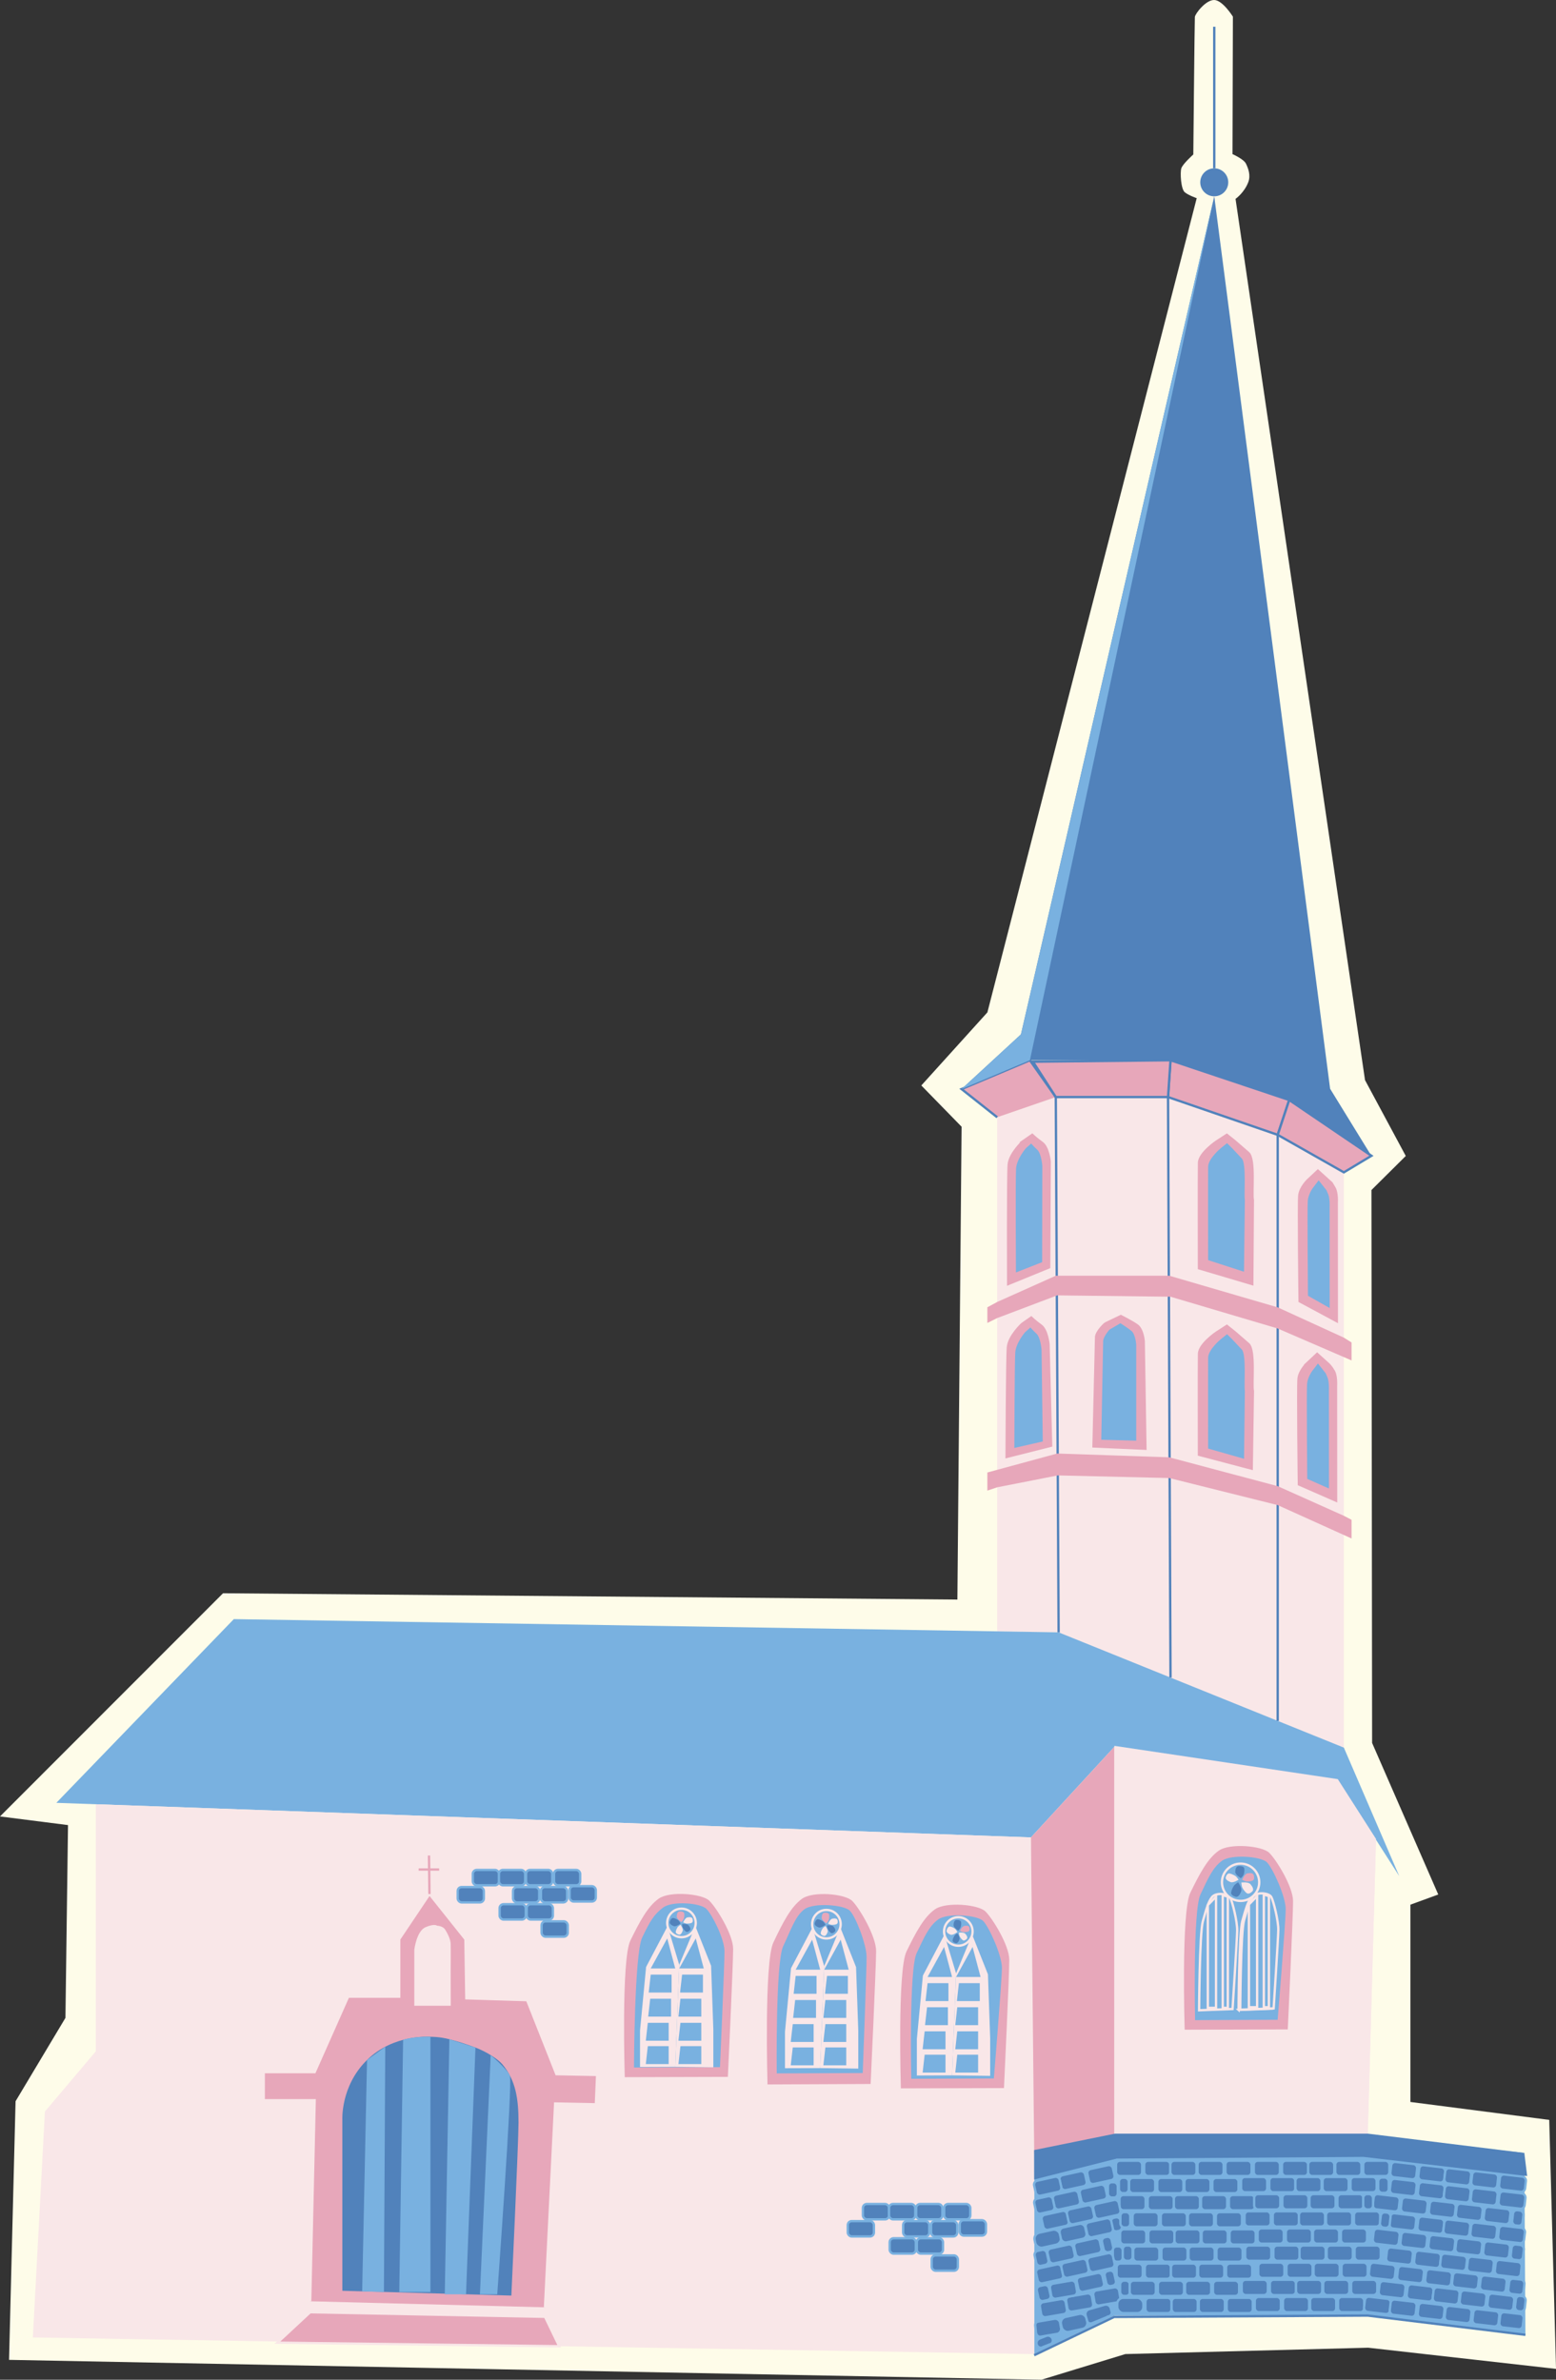 <?xml version="1.0" encoding="UTF-8"?>
<svg id="Layer_1" data-name="Layer 1" xmlns="http://www.w3.org/2000/svg" viewBox="0 0 666.94 1020.04">
  <rect x="0" y="0" width="666.94" height="1020.04" fill="#333333" stroke="none"/>
  <defs>
    <style>
      .cls-1, .cls-2, .cls-3, .cls-4, .cls-5 {
        fill: none;
      }

      .cls-6, .cls-7, .cls-8, .cls-9 {
        fill: #e7a7ba;
      }

      .cls-2 {
        stroke: #231f20;
      }

      .cls-2, .cls-10, .cls-11, .cls-3, .cls-12, .cls-7, .cls-8, .cls-4, .cls-9, .cls-5, .cls-13 {
        stroke-miterlimit: 10;
      }

      .cls-14 {
        fill: #fefce9;
      }

      .cls-10, .cls-15, .cls-13 {
        fill: #79b1e0;
      }

      .cls-10, .cls-8, .cls-4 {
        stroke: #f9e7e8;
      }

      .cls-11, .cls-3, .cls-9 {
        stroke: #5182bb;
      }

      .cls-11, .cls-12, .cls-16 {
        fill: #5182bb;
      }

      .cls-12 {
        stroke: #79b1e0;
      }

      .cls-7, .cls-5, .cls-13 {
        stroke: #e7a7ba;
      }

      .cls-17 {
        fill: #f9e7e8;
      }
    </style>
  </defs>
  <rect class="cls-12" x="31.61" y="904.6" width="11.21" height="6.58" rx="1.69" ry="1.69"/>
  <rect class="cls-12" x="19.65" y="904.6" width="11.21" height="6.58" rx="1.69" ry="1.69"/>
  <rect class="cls-12" x="25.26" y="912.22" width="11.21" height="6.58" rx="1.69" ry="1.69"/>
  <rect class="cls-12" x="26" y="897.39" width="11.21" height="6.58" rx="1.69" ry="1.69"/>
  <rect class="cls-12" x="31.61" y="889.89" width="11.21" height="6.58" rx="1.69" ry="1.69"/>
  <rect class="cls-12" x="18.68" y="919.83" width="12.18" height="6.58" rx="1.69" ry="1.69"/>
  <rect class="cls-12" x="104.6" y="921.04" width="11.21" height="6.58" rx="1.69" ry="1.69"/>
  <rect class="cls-12" x="98.99" y="928.39" width="11.21" height="6.58" rx="1.69" ry="1.69"/>
  <rect class="cls-12" x="31.61" y="919.83" width="11.21" height="6.58" rx="1.69" ry="1.69"/>
  <rect class="cls-12" x="37.59" y="927.73" width="4.86" height="6.58" rx="1.69" ry="1.69"/>
  <rect class="cls-12" x="37.37" y="882.39" width="6.58" height="6.58" rx="1.69" ry="1.69"/>
  <rect class="cls-12" x="37.37" y="942.96" width="5.08" height="6.58" rx="1.69" ry="1.69"/>
  <rect class="cls-12" x="16.11" y="973.76" width="7.73" height="6.58" rx="1.69" ry="1.69"/>
  <rect class="cls-12" x="14.2" y="996.13" width="6.58" height="5.32" rx="1.69" ry="1.69"/>
  <rect class="cls-12" x="36.59" y="974.39" width="6.58" height="5.32" rx="1.69" ry="1.69"/>
  <rect class="cls-12" x="37.37" y="989.34" width="4.72" height="6.58" rx="1.69" ry="1.69"/>
  <rect class="cls-12" x="15.24" y="989.55" width="8.6" height="6.58" rx="1.69" ry="1.69"/>
  <rect class="cls-12" x="16.11" y="958.19" width="6.58" height="6.58" rx="1.69" ry="1.69"/>
  <rect class="cls-12" x="17.49" y="942.96" width="7.32" height="6.58" rx="1.69" ry="1.69"/>
  <rect class="cls-12" x="18.24" y="927.73" width="6.58" height="6.58" rx="1.69" ry="1.69"/>
  <rect class="cls-12" x="18.68" y="911.8" width="6.58" height="6.58" rx="1.69" ry="1.69"/>
  <rect class="cls-12" x="36.47" y="911.81" width="6.58" height="6.58" rx="1.69" ry="1.69"/>
  <rect class="cls-12" x="37.59" y="897.39" width="4.86" height="6.58" rx="1.69" ry="1.69"/>
  <rect class="cls-12" x="25.63" y="927.73" width="11.21" height="6.58" rx="1.69" ry="1.69"/>
  <rect class="cls-12" x="31.24" y="935.35" width="11.21" height="6.58" rx="1.69" ry="1.69"/>
  <rect class="cls-12" x="25.63" y="942.96" width="11.21" height="6.58" rx="1.69" ry="1.69"/>
  <rect class="cls-12" x="18.24" y="935.35" width="12.24" height="6.58" rx="1.69" ry="1.69"/>
  <rect class="cls-12" x="29.45" y="950.58" width="13" height="6.58" rx="1.69" ry="1.69"/>
  <rect class="cls-12" x="17.49" y="950.58" width="11.21" height="6.58" rx="1.69" ry="1.69"/>
  <rect class="cls-12" x="23.1" y="958.19" width="11.21" height="6.58" rx="1.69" ry="1.69"/>
  <rect class="cls-12" x="16.11" y="965.8" width="12.59" height="6.58" rx="1.69" ry="1.69"/>
  <rect class="cls-12" x="29.45" y="965.8" width="13" height="6.58" rx="1.69" ry="1.69"/>
  <rect class="cls-12" x="35.06" y="957.71" width="7.99" height="6.58" rx="1.69" ry="1.69"/>
  <rect class="cls-12" x="24.87" y="974.11" width="11.21" height="6.58" rx="1.69" ry="1.69"/>
  <rect class="cls-12" x="30.47" y="981.72" width="11.21" height="6.58" rx="1.69" ry="1.69"/>
  <rect class="cls-12" x="24.87" y="989.34" width="11.21" height="6.58" rx="1.69" ry="1.69"/>
  <rect class="cls-12" x="16.11" y="981.72" width="13.34" height="6.58" rx="1.69" ry="1.69"/>
  <rect class="cls-12" x="81.26" y="935.73" width="11.21" height="6.58" rx="1.69" ry="1.69"/>
  <rect class="cls-12" x="21.35" y="996.13" width="10.13" height="5.94" rx="1.69" ry="1.69"/>
  <rect class="cls-12" x="31.96" y="996.13" width="10.13" height="5.94" rx="1.69" ry="1.69"/>
  <rect class="cls-12" x="92.89" y="935.73" width="11.21" height="6.58" rx="1.69" ry="1.69"/>
  <rect class="cls-12" x="99.26" y="943.07" width="11.21" height="6.58" rx="1.69" ry="1.69"/>
  <rect class="cls-12" x="111.29" y="928" width="11.21" height="6.58" rx="1.69" ry="1.69"/>
  <path class="cls-5" d="M41.07,784.67c10.04,1.35,12.45-3.99,13.76,7.95,1.31,11.94.34,2.87,3.1,19.18,2.76,16.31,2.11,7.4,6.87,21.36,4.75,13.96,4.42,11.26,3.84,21.25s-5.51,6.43-3.5,22.23c2,15.8-1.14,19.2-2.03,25.72-.89,6.52-8.75,15.21-.71,16.9,8.04,1.69,10.64-13.25,10.25,6.73"/>
  <path class="cls-5" d="M104.87,775.61s.03-1.16-2.71,10.35c-2.75,11.51-6.69,4.64-2.9,16.59,3.79,11.94,6.64,4.03,2.03,17-4.61,12.97,3.27-1.44-3.59,11.39-6.86,12.83-17.44,9.98-6.92,14.87,10.52,4.89,6.22,10.94,9.92,13.93"/>
  <g>
    <path class="cls-14" d="M528.44,7.12S524.07.08,520.46,0c-3.62-.08-8.19,5.87-8.31,7.28-.12,1.41-.67,58.93-.67,58.93,0,0-4.57,4.08-5.14,5.94-.57,1.86-.18,8.93,1.5,10.28,1.68,1.35,5.1,2.51,5.1,2.51l-89.72,349-28.32,31.33,17.26,17.68-1.8,202.68-314.76-2.71L0,778.59l29.15,3.71-1.1,82.63-21.38,35.74-2.79,110.85,442.54,8.51,35.93-10.99,104.07-2.73,80.53,9.08-2.91-106.73-59.5-7.68v-84.57l11.93-4.36-28.35-64.96-.28-237,14.71-14.6-17.47-32.51-55.5-377.73s3.69-2.58,5.44-7.1c1.16-3,.01-6-1-8.05-.94-1.91-5.74-4.04-5.74-4.04l.17-58.95Z"/>
    <polygon class="cls-15" points="443.26 921.59 443.28 1009.05 477.66 992.54 586.24 992.54 653.83 1000.79 653.36 922.83 586.22 915.46 477.84 914.57 443.26 921.59"/>
    <polyline class="cls-17" points="576.01 749.09 576.01 502.51 547.65 486.43 500.65 470.24 452.54 470.24 427.42 478.9 427.42 626.51 427.42 699.25 453.75 699.68 477.66 748.72 477.66 915.85 586.24 915.85 589.79 788.6"/>
    <polygon class="cls-15" points="100.22 694.01 24.14 772.76 441.89 787.58 477.66 748.72 573.42 762.99 599.75 804.17 576.01 749.09 453.75 699.68 100.22 694.01"/>
    <polyline class="cls-17" points="41.07 773.36 41.07 879.27 19.25 905.08 14.08 1001.92 443.28 1009.05 443.28 913.05 443.28 833.97 441.89 787.58"/>
    <polygon class="cls-6" points="477.66 748.72 477.66 915.85 443.28 923.08 441.89 787.58 477.66 748.72"/>
    <polyline class="cls-17" points="477.66 915.85 586.22 915.46 589.78 788.21 573.41 762.6 477.65 748.33"/>
    <polyline class="cls-3" points="443.28 1009.53 477.56 993.12 586.24 992.54 653.83 1000.79"/>
    <line class="cls-3" x1="452.54" y1="470.24" x2="453.75" y2="699.68"/>
    <line class="cls-3" x1="500.65" y1="470.24" x2="501.71" y2="719.06"/>
    <line class="cls-11" x1="547.65" y1="486.43" x2="547.65" y2="737.63"/>
    <polygon class="cls-6" points="427.42 558.07 452.54 546.82 501.18 546.82 547.65 560.38 576.01 573.36 579.31 575.43 579.31 583.13 547.65 569.44 501.71 555.82 453.14 555.24 427.42 564.97 423.21 567.06 423.21 560.35 427.42 558.07"/>
    <polygon class="cls-6" points="423.21 631.16 453.14 623.03 501.18 624.66 547.65 637.02 576.01 649.72 579.31 651.44 579.31 659.45 547.65 645.14 501.18 633.54 453.39 632.41 427.42 637.51 423.21 638.93 423.21 631.16"/>
    <polyline class="cls-9" points="427.42 478.9 412.15 466.81 441.44 454.46 452.54 470.24"/>
    <polyline class="cls-6" points="576.01 502.51 587.83 495.41 552.59 471.5 520.46 84.15 501.71 454.46"/>
    <polyline class="cls-1" points="412.15 466.81 437.6 443.37 520.46 84.15 439.79 451.28 501.71 454.46 552.59 471.5 547.65 486.43"/>
    <circle class="cls-16" cx="520.46" cy="78.15" r="6"/>
    <line class="cls-3" x1="520.46" y1="11.46" x2="520.46" y2="72.16"/>
    <path class="cls-7" d="M438.08,567.5s-5.65,5.18-6.06,9.99c-.41,4.8-.56,47-.56,47l19.07-4.81-1.12-43.53s-.59-6.06-3.2-7.97c-2.61-1.9-4.2-3.44-4.2-3.44l-3.92,2.75Z"/>
    <path class="cls-13" d="M438.94,570.76s-3.98,4.64-4.27,8.94c-.29,4.3-.4,41.56-.4,41.56l13.19-2.99-.53-39.77s-.42-5.42-2.26-7.13c-1.84-1.7-2.96-3.08-2.96-3.08l-2.76,2.46Z"/>
    <path class="cls-7" d="M438.49,489.18s-5.71,5.18-6.12,9.99c-.41,4.8-.24,51.23-.24,51.23l17.56-7.18.23-45.38s-.6-6.06-3.24-7.97c-2.64-1.9-4.24-3.44-4.24-3.44l-3.96,2.75Z"/>
    <path class="cls-13" d="M439.28,491.91s-3.98,4.64-4.27,8.94c-.29,4.3-.05,45.3-.05,45.3l12.23-4.8.07-41.7s-.42-5.42-2.26-7.13c-1.84-1.7-2.96-3.08-2.96-3.08l-2.76,2.46Z"/>
    <path class="cls-7" d="M473.71,567.32s-3.83,3.43-3.89,5.85-1.11,46.82-1.11,46.82l22.24.99-.74-46.17s-.39-5.05-2.87-6.77c-2.48-1.72-6.91-3.93-6.91-3.93l-6.73,3.22Z"/>
    <path class="cls-13" d="M475.23,569.53s-2.85,3.13-2.89,5.34-.82,42.74-.82,42.74l15.99.43v-41.67s-.29-4.61-2.13-6.18-5.14-3.59-5.14-3.59l-5.01,2.94Z"/>
    <path class="cls-7" d="M521.53,571.1s-7.5,5-7.6,9.2c-.1,4.2-.02,43.26-.02,43.26l22.6,5.96.5-33.27c-.65-2.76,1.06-17.54-1.91-20.15-2.49-2.19-5.81-5.04-5.81-5.04l-3.43-2.75-4.32,2.8Z"/>
    <path class="cls-13" d="M522.85,573.72s-5.44,4.47-5.51,8.23c-.07,3.75-.01,39.33-.01,39.33l16.39,4.67.36-29.74c-.47-2.47.77-15.68-1.39-18.02-1.81-1.95-4.22-4.51-4.22-4.51l-2.49-2.46-3.13,2.5Z"/>
    <path class="cls-7" d="M521.53,489.22s-7.5,5-7.6,9.2c-.1,4.2-.02,45.22-.02,45.22l22.84,6.77.25-36.05c-.65-2.76,1.06-17.54-1.91-20.15-2.49-2.19-5.81-5.04-5.81-5.04l-3.43-2.75-4.32,2.8Z"/>
    <path class="cls-13" d="M522.85,491.85s-5.44,4.47-5.51,8.23c-.07,3.75-.01,40.42-.01,40.42l16.37,5.3.38-31.47c-.47-2.47.77-15.68-1.39-18.02-1.81-1.95-4.22-4.51-4.22-4.51l-2.49-2.46-3.13,2.5Z"/>
    <path class="cls-7" d="M560.14,584.46s-3.13,3.05-3.53,6.35.13,45.47.13,45.47l15.93,6.98-.03-49.23s.27-4.23-.95-6.31c-1.22-2.08-2.14-2.9-2.14-2.9l-4.99-4.51-4.43,4.15Z"/>
    <path class="cls-13" d="M562.02,587.38s-2.02,2.76-2.28,5.74c-.26,2.98.08,41.1.08,41.1l10.3,4.57-.02-42.76s.18-3.82-.61-5.7l-.79-1.88-3.81-4.82-2.86,3.75Z"/>
    <path class="cls-7" d="M560.45,505.95s-3.13,3.05-3.53,6.35.13,45.47.13,45.47l15.93,8.56-.03-50.81s.27-4.23-.95-6.31l-1.22-2.08-5.9-5.34-4.43,4.15Z"/>
    <path class="cls-13" d="M562.33,508.86s-2.02,2.76-2.28,5.74c-.26,2.98.08,41.1.08,41.1l10.3,5.83-.02-44.01s.18-3.82-.61-5.7l-.79-1.88-3.81-4.82-2.86,3.75Z"/>
    <polygon class="cls-8" points="118.9 1004.15 132.94 991.1 233.6 993.06 239.69 1005.67 118.9 1004.15"/>
    <path class="cls-2" d="M140.54,985.41v-84.46s-1.06-16.72,12.69-29.71,32.59-11.45,32.59-11.45c0,0,4.54-.1,9.74,1.21,4.51,1.14,8.36,2.27,13.42,4.11,5.65,2.05,11.64,5.73,13.85,8.3,6.9,7.99,8.29,17.01,8.29,28.86,0,9.62-3.69,85.52-3.69,85.52l-86.9-2.38Z"/>
    <polyline class="cls-8" points="132.94 986.41 134.87 900.25 113.03 900.25 113.03 888.18 134.87 888.18 149.22 855.84 171.1 855.84 171.1 831.2 184.08 811.85 199.5 831.2 199.89 856.53 225.93 857.32 238.49 889.05 255.95 889.39 255.42 901.98 237.96 901.64 233.6 989"/>
    <path class="cls-17" d="M177.58,859.73v-23.99s.94-8.01,4.81-9.67c3.86-1.67,4.97-.64,4.97-.64,0,0,2.4.05,3.42,1.63,1.01,1.59,2.32,4.12,2.39,6.11s0,11.39,0,11.39l.03,15.17h-15.61Z"/>
    <path class="cls-6" d="M267.79,890.34s-1.57-50.45,2.41-58.56,7.4-14.61,12.16-17.97c4.76-3.36,18.61-2.1,21.66.89,3.05,2.99,10.2,14.45,10.22,20.65.03,6.19-2.26,54.87-2.26,54.87l-44.19.13Z"/>
    <path class="cls-6" d="M328.97,893.48s-1.49-52.41,2.51-60.84c3.99-8.44,7.42-15.19,12.19-18.69,4.76-3.5,18.61-2.21,21.66.89s10.17,15,10.19,21.43c.02,6.43-2.35,57-2.35,57l-44.19.2Z"/>
    <path class="cls-6" d="M386.14,895.15s-1.56-50.57,2.42-58.71c3.98-8.14,7.4-14.65,12.16-18.02,4.76-3.37,18.61-2.11,21.66.89,3.05,3,10.19,14.49,10.22,20.7s-2.27,55.01-2.27,55.01l-44.19.13Z"/>
    <path class="cls-12" d="M453.06,1000.4l-6.89,1.18c-1.14.2-1.92-.59-2.12-1.73l-.26-2.61c-.2-1.14.13-1.94,1.27-2.14l6.89-1.18c1.14-.2,2.24.58,2.44,1.72l.4,2.32c.2,1.14-.58,2.24-1.72,2.44Z"/>
    <rect class="cls-12" x="445.89" y="986.07" width="11.21" height="6.58" rx="1.69" ry="1.69" transform="translate(-160.69 90.53) rotate(-9.73)"/>
    <rect class="cls-12" x="457.16" y="983.67" width="11.21" height="6.58" rx="1.69" ry="1.69" transform="translate(-160.13 92.39) rotate(-9.73)"/>
    <rect class="cls-12" x="468.78" y="981.04" width="11.21" height="6.58" rx="1.69" ry="1.69" transform="translate(-159.52 94.32) rotate(-9.73)"/>
    <rect class="cls-12" x="450.22" y="978.15" width="11.21" height="6.58" rx="1.69" ry="1.69" transform="translate(-159.29 91.14) rotate(-9.73)"/>
    <rect class="cls-12" x="461.74" y="975.05" width="11.21" height="6.58" rx="1.69" ry="1.69" transform="translate(-199.31 123.28) rotate(-12.41)"/>
    <rect class="cls-12" x="466.26" y="928.82" width="11.21" height="6.58" rx="1.69" ry="1.69" transform="translate(-189.27 123.17) rotate(-12.41)"/>
    <rect class="cls-12" x="476.39" y="950.46" width="4.22" height="5.96" rx="1.69" ry="1.69" transform="translate(-193.7 125.09) rotate(-12.41)"/>
    <rect class="cls-12" x="472.62" y="958.82" width="4.22" height="6.58" rx="1.69" ry="1.69" transform="translate(-195.65 124.48) rotate(-12.41)"/>
    <rect class="cls-12" x="479.59" y="933.47" width="4.22" height="6.58" rx="1.69" ry="1.69"/>
    <rect class="cls-12" x="480.23" y="948.19" width="4.22" height="6.58" rx="1.69" ry="1.69"/>
    <rect class="cls-12" x="476.99" y="962.86" width="4.22" height="6.58" rx="1.69" ry="1.69"/>
    <rect class="cls-12" x="474.88" y="935.38" width="4.22" height="6.58" rx="1.69" ry="1.69"/>
    <rect class="cls-12" x="481.23" y="962.49" width="4.22" height="6.58" rx="1.69" ry="1.69"/>
    <rect class="cls-12" x="473.76" y="973.31" width="4.22" height="6.58" rx="1.69" ry="1.69" transform="translate(-198.73 125.07) rotate(-12.41)"/>
    <path class="cls-12" d="M449.88,1004.91l-2.8,1.1c-1.01.69-2.24.16-2.67-.92h0c-.43-1.08.11-2.31,1.19-2.74l2.8-1.1c1.08-.43,2.31.11,2.74,1.19h0c.43,1.08-.11,2.31-1.25,2.47Z"/>
    <rect class="cls-12" x="480.11" y="977.56" width="4.22" height="6.58" rx="1.69" ry="1.69"/>
    <rect class="cls-12" x="478.35" y="926.16" width="11.21" height="6.58" rx="1.69" ry="1.69"/>
    <rect class="cls-12" x="483.95" y="933.51" width="11.21" height="6.58" rx="1.69" ry="1.69"/>
    <rect class="cls-12" x="496.04" y="933.51" width="11.21" height="6.58" rx="1.69" ry="1.69"/>
    <rect class="cls-12" x="490.43" y="926.16" width="11.21" height="6.58" rx="1.69" ry="1.69"/>
    <rect class="cls-12" x="501.64" y="926.16" width="11.21" height="6.58" rx="1.69" ry="1.69"/>
    <rect class="cls-12" x="513.28" y="926.16" width="11.21" height="6.58" rx="1.69" ry="1.69"/>
    <rect class="cls-12" x="525.25" y="926.16" width="11.21" height="6.58" rx="1.69" ry="1.69"/>
    <rect class="cls-12" x="537.4" y="926.16" width="11.21" height="6.58" rx="1.69" ry="1.69"/>
    <rect class="cls-12" x="549.49" y="926.16" width="11.21" height="6.58" rx="1.69" ry="1.69"/>
    <rect class="cls-12" x="560.7" y="926.16" width="11.21" height="6.58" rx="1.69" ry="1.69"/>
    <rect class="cls-12" x="572.33" y="926.16" width="11.21" height="6.58" rx="1.69" ry="1.69"/>
    <rect class="cls-12" x="584.31" y="926.16" width="11.21" height="6.58" rx="1.69" ry="1.69"/>
    <rect class="cls-12" x="478.88" y="984.91" width="11.21" height="6.58" rx="2.64" ry="2.64"/>
    <rect class="cls-12" x="490.96" y="984.91" width="11.21" height="6.58" rx="1.69" ry="1.69"/>
    <rect class="cls-12" x="502.18" y="984.91" width="11.21" height="6.58" rx="1.69" ry="1.69"/>
    <rect class="cls-12" x="513.81" y="984.91" width="11.21" height="6.58" rx="1.69" ry="1.69"/>
    <rect class="cls-12" x="525.79" y="984.91" width="11.21" height="6.58" rx="1.69" ry="1.69"/>
    <rect class="cls-12" x="519.65" y="933.51" width="11.21" height="6.58" rx="1.69" ry="1.69"/>
    <rect class="cls-12" x="507.67" y="933.51" width="11.21" height="6.58" rx="1.69" ry="1.69"/>
    <rect class="cls-12" x="479.84" y="940.85" width="11.21" height="6.58" rx="1.69" ry="1.69"/>
    <rect class="cls-12" x="485.45" y="948.19" width="11.21" height="6.58" rx="1.69" ry="1.69"/>
    <rect class="cls-12" x="497.54" y="948.19" width="11.21" height="6.58" rx="1.69" ry="1.69"/>
    <rect class="cls-12" x="491.93" y="940.85" width="11.21" height="6.58" rx="1.69" ry="1.69"/>
    <rect class="cls-12" x="503.14" y="940.85" width="11.21" height="6.58" rx="1.69" ry="1.69"/>
    <rect class="cls-12" x="514.78" y="940.85" width="11.21" height="6.58" rx="1.69" ry="1.69"/>
    <rect class="cls-12" x="526.75" y="940.85" width="11.21" height="6.58" rx="1.69" ry="1.69"/>
    <rect class="cls-12" x="521.14" y="948.19" width="11.21" height="6.58" rx="1.69" ry="1.69"/>
    <rect class="cls-12" x="509.17" y="948.19" width="11.21" height="6.58" rx="1.69" ry="1.69"/>
    <rect class="cls-12" x="480.11" y="955.53" width="11.21" height="6.58" rx="1.69" ry="1.69"/>
    <rect class="cls-12" x="485.72" y="962.88" width="11.21" height="6.58" rx="1.69" ry="1.69"/>
    <rect class="cls-12" x="497.8" y="962.88" width="11.21" height="6.58" rx="1.69" ry="1.69"/>
    <rect class="cls-12" x="492.2" y="955.53" width="11.21" height="6.58" rx="1.69" ry="1.69"/>
    <rect class="cls-12" x="503.41" y="955.53" width="11.21" height="6.58" rx="1.69" ry="1.69"/>
    <rect class="cls-12" x="515.04" y="955.53" width="11.21" height="6.58" rx="1.69" ry="1.69"/>
    <rect class="cls-12" x="527.02" y="955.53" width="11.21" height="6.58" rx="1.69" ry="1.69"/>
    <rect class="cls-12" x="521.41" y="962.88" width="11.21" height="6.58" rx="1.69" ry="1.69"/>
    <rect class="cls-12" x="509.44" y="962.88" width="11.21" height="6.58" rx="1.69" ry="1.69"/>
    <rect class="cls-12" x="478.61" y="970.22" width="11.21" height="6.58" rx="1.69" ry="1.69"/>
    <rect class="cls-12" x="484.22" y="977.56" width="11.21" height="6.58" rx="1.69" ry="1.69"/>
    <rect class="cls-12" x="496.3" y="977.56" width="11.21" height="6.58" rx="1.69" ry="1.69"/>
    <rect class="cls-12" x="490.7" y="970.22" width="11.21" height="6.58" rx="1.69" ry="1.69"/>
    <rect class="cls-12" x="501.91" y="970.22" width="11.21" height="6.58" rx="1.69" ry="1.69"/>
    <rect class="cls-12" x="513.55" y="970.22" width="11.21" height="6.58" rx="1.69" ry="1.69"/>
    <rect class="cls-12" x="525.52" y="970.22" width="11.21" height="6.58" rx="1.69" ry="1.69"/>
    <rect class="cls-12" x="519.91" y="977.56" width="11.21" height="6.58" rx="1.69" ry="1.69"/>
    <rect class="cls-12" x="507.94" y="977.56" width="11.21" height="6.58" rx="1.69" ry="1.69"/>
    <rect class="cls-12" x="531.95" y="933.12" width="11.21" height="6.58" rx="1.69" ry="1.69"/>
    <rect class="cls-12" x="537.56" y="940.47" width="11.21" height="6.58" rx="1.69" ry="1.69"/>
    <rect class="cls-12" x="549.64" y="940.47" width="11.21" height="6.58" rx="1.69" ry="1.69"/>
    <rect class="cls-12" x="544.04" y="933.12" width="11.21" height="6.58" rx="1.69" ry="1.69"/>
    <rect class="cls-12" x="555.25" y="933.12" width="11.21" height="6.58" rx="1.69" ry="1.69"/>
    <rect class="cls-12" x="566.88" y="933.12" width="11.21" height="6.58" rx="1.69" ry="1.69"/>
    <rect class="cls-12" x="578.86" y="933.12" width="11.21" height="6.58" rx="1.69" ry="1.69"/>
    <rect class="cls-12" x="573.25" y="940.47" width="11.21" height="6.58" rx="1.69" ry="1.69"/>
    <rect class="cls-12" x="561.28" y="940.47" width="11.21" height="6.58" rx="1.69" ry="1.69"/>
    <rect class="cls-12" x="533.45" y="947.81" width="11.21" height="6.58" rx="1.69" ry="1.69"/>
    <rect class="cls-12" x="363.38" y="952.05" width="11.21" height="6.58" rx="1.69" ry="1.69"/>
    <rect class="cls-12" x="369.86" y="944.71" width="11.21" height="6.58" rx="1.69" ry="1.69"/>
    <rect class="cls-12" x="381.08" y="944.71" width="11.21" height="6.58" rx="1.69" ry="1.69"/>
    <rect class="cls-12" x="392.71" y="944.71" width="11.21" height="6.58" rx="1.69" ry="1.69"/>
    <rect class="cls-12" x="404.69" y="944.71" width="11.21" height="6.58" rx="1.69" ry="1.69"/>
    <rect class="cls-12" x="399.08" y="952.05" width="11.21" height="6.58" rx="1.69" ry="1.69"/>
    <rect class="cls-12" x="387.1" y="952.05" width="11.21" height="6.58" rx="1.69" ry="1.69"/>
    <rect class="cls-12" x="381.34" y="959.4" width="11.21" height="6.58" rx="1.69" ry="1.69"/>
    <rect class="cls-12" x="392.98" y="959.4" width="11.21" height="6.58" rx="1.69" ry="1.69"/>
    <rect class="cls-12" x="399.35" y="966.74" width="11.21" height="6.58" rx="1.69" ry="1.69"/>
    <rect class="cls-12" x="411.38" y="951.67" width="11.21" height="6.58" rx="1.69" ry="1.69"/>
    <rect class="cls-12" x="196.18" y="808.86" width="11.21" height="6.58" rx="1.69" ry="1.69"/>
    <rect class="cls-12" x="202.66" y="801.52" width="11.21" height="6.58" rx="1.69" ry="1.69"/>
    <rect class="cls-12" x="213.87" y="801.52" width="11.21" height="6.58" rx="1.69" ry="1.69"/>
    <rect class="cls-12" x="225.5" y="801.52" width="11.21" height="6.58" rx="1.69" ry="1.69"/>
    <rect class="cls-12" x="237.48" y="801.52" width="11.21" height="6.58" rx="1.69" ry="1.69"/>
    <rect class="cls-12" x="231.87" y="808.86" width="11.21" height="6.58" rx="1.69" ry="1.69"/>
    <rect class="cls-12" x="219.9" y="808.86" width="11.21" height="6.58" rx="1.69" ry="1.69"/>
    <rect class="cls-12" x="214.14" y="816.21" width="11.21" height="6.58" rx="1.69" ry="1.69"/>
    <rect class="cls-12" x="225.77" y="816.21" width="11.21" height="6.58" rx="1.69" ry="1.69"/>
    <rect class="cls-12" x="232.14" y="823.55" width="11.21" height="6.58" rx="1.69" ry="1.69"/>
    <rect class="cls-12" x="244.17" y="808.48" width="11.21" height="6.58" rx="1.69" ry="1.69"/>
    <rect class="cls-12" x="539.05" y="955.15" width="11.21" height="6.58" rx="1.69" ry="1.69"/>
    <rect class="cls-12" x="551.14" y="955.15" width="11.21" height="6.58" rx="1.69" ry="1.69"/>
    <rect class="cls-12" x="545.53" y="947.81" width="11.21" height="6.58" rx="1.69" ry="1.69"/>
    <rect class="cls-12" x="556.75" y="947.81" width="11.21" height="6.58" rx="1.69" ry="1.69"/>
    <rect class="cls-12" x="568.38" y="947.81" width="11.21" height="6.58" rx="1.69" ry="1.69"/>
    <rect class="cls-12" x="580.35" y="947.81" width="11.21" height="6.58" rx="1.69" ry="1.69"/>
    <rect class="cls-12" x="574.75" y="955.15" width="11.21" height="6.58" rx="1.69" ry="1.69"/>
    <rect class="cls-12" x="562.77" y="955.15" width="11.21" height="6.58" rx="1.69" ry="1.69"/>
    <rect class="cls-12" x="533.71" y="962.49" width="11.21" height="6.58" rx="1.69" ry="1.69"/>
    <rect class="cls-12" x="539.32" y="969.84" width="11.21" height="6.58" rx="1.69" ry="1.69"/>
    <rect class="cls-12" x="551.41" y="969.84" width="11.21" height="6.58" rx="1.69" ry="1.69"/>
    <rect class="cls-12" x="545.8" y="962.49" width="11.21" height="6.58" rx="1.69" ry="1.69"/>
    <rect class="cls-12" x="557.01" y="962.49" width="11.21" height="6.58" rx="1.69" ry="1.69"/>
    <rect class="cls-12" x="568.65" y="962.49" width="11.21" height="6.58" rx="1.69" ry="1.69"/>
    <rect class="cls-12" x="580.62" y="962.49" width="11.21" height="6.58" rx="1.69" ry="1.69"/>
    <rect class="cls-12" x="575.01" y="969.84" width="11.21" height="6.58" rx="1.69" ry="1.69"/>
    <rect class="cls-12" x="563.04" y="969.84" width="11.21" height="6.58" rx="1.69" ry="1.69"/>
    <rect class="cls-12" x="532.22" y="977.18" width="11.21" height="6.58" rx="1.69" ry="1.69"/>
    <rect class="cls-12" x="537.82" y="984.52" width="11.21" height="6.58" rx="1.69" ry="1.69"/>
    <rect class="cls-12" x="549.91" y="984.52" width="11.21" height="6.58" rx="1.69" ry="1.69"/>
    <rect class="cls-12" x="544.3" y="977.18" width="11.21" height="6.58" rx="1.69" ry="1.69"/>
    <rect class="cls-12" x="555.51" y="977.18" width="11.21" height="6.58" rx="1.69" ry="1.69"/>
    <rect class="cls-12" x="567.15" y="977.18" width="11.21" height="6.58" rx="1.69" ry="1.69"/>
    <rect class="cls-12" x="579.12" y="977.18" width="11.21" height="6.58" rx="1.69" ry="1.69"/>
    <rect class="cls-12" x="573.52" y="984.52" width="11.21" height="6.58" rx="1.69" ry="1.69"/>
    <rect class="cls-12" x="561.54" y="984.52" width="11.21" height="6.58" rx="1.69" ry="1.69"/>
    <rect class="cls-12" x="595.8" y="934.39" width="11.21" height="6.58" rx="1.69" ry="1.69" transform="translate(111.31 -62.69) rotate(6.57)"/>
    <rect class="cls-12" x="600.53" y="942.33" width="11.21" height="6.58" rx="1.69" ry="1.69" transform="translate(112.24 -63.18) rotate(6.57)"/>
    <rect class="cls-12" x="612.54" y="943.71" width="11.21" height="6.58" rx="1.69" ry="1.69" transform="translate(112.48 -64.54) rotate(6.57)"/>
    <rect class="cls-12" x="607.81" y="935.78" width="11.21" height="6.58" rx="1.69" ry="1.69" transform="translate(111.54 -64.05) rotate(6.57)"/>
    <rect class="cls-12" x="618.95" y="937.06" width="11.21" height="6.58" rx="1.69" ry="1.69" transform="translate(111.76 -65.32) rotate(6.57)"/>
    <rect class="cls-12" x="630.5" y="938.39" width="11.21" height="6.58" rx="1.69" ry="1.69" transform="translate(111.99 -66.63) rotate(6.57)"/>
    <rect class="cls-12" x="642.4" y="939.76" width="11.21" height="6.58" rx="1.69" ry="1.69" transform="translate(112.23 -67.99) rotate(6.57)"/>
    <rect class="cls-12" x="596.01" y="927.15" width="11.21" height="6.58" rx="1.69" ry="1.69" transform="translate(110.48 -62.76) rotate(6.57)"/>
    <rect class="cls-12" x="588.49" y="940.94" width="11.21" height="6.58" rx="1.69" ry="1.69" transform="translate(112.01 -61.81) rotate(6.57)"/>
    <rect class="cls-12" x="588.49" y="955.72" width="11.21" height="6.58" rx="1.69" ry="1.69" transform="translate(113.7 -61.71) rotate(6.57)"/>
    <rect class="cls-12" x="586.81" y="970.31" width="11.21" height="6.58" rx="1.69" ry="1.69" transform="translate(115.36 -61.42) rotate(6.57)"/>
    <rect class="cls-12" x="584.73" y="984.92" width="11.21" height="6.58" rx="1.69" ry="1.69" transform="translate(117.02 -61.09) rotate(6.57)"/>
    <rect class="cls-12" x="608.02" y="928.53" width="11.21" height="6.58" rx="1.69" ry="1.69" transform="translate(110.71 -64.12) rotate(6.57)"/>
    <rect class="cls-12" x="619.16" y="929.82" width="11.21" height="6.58" rx="1.69" ry="1.69" transform="translate(110.93 -65.39) rotate(6.57)"/>
    <rect class="cls-12" x="630.72" y="931.15" width="11.21" height="6.58" rx="1.69" ry="1.69" transform="translate(111.16 -66.71) rotate(6.57)"/>
    <rect class="cls-12" x="642.61" y="932.52" width="11.21" height="6.58" rx="1.69" ry="1.69" transform="translate(111.4 -68.06) rotate(6.57)"/>
    <rect class="cls-12" x="635.99" y="946.42" width="11.21" height="6.58" rx="1.69" ry="1.69" transform="translate(112.95 -67.21) rotate(6.57)"/>
    <rect class="cls-12" x="624.09" y="945.04" width="11.21" height="6.58" rx="1.69" ry="1.69" transform="translate(112.71 -65.86) rotate(6.57)"/>
    <rect class="cls-12" x="595.61" y="949.15" width="11.21" height="6.58" rx="1.69" ry="1.69" transform="translate(112.99 -62.57) rotate(6.57)"/>
    <rect class="cls-12" x="600.34" y="957.09" width="11.21" height="6.58" rx="1.69" ry="1.69" transform="translate(113.93 -63.06) rotate(6.57)"/>
    <rect class="cls-12" x="612.34" y="958.47" width="11.21" height="6.58" rx="1.69" ry="1.69" transform="translate(114.17 -64.42) rotate(6.57)"/>
    <rect class="cls-12" x="607.61" y="950.54" width="11.21" height="6.58" rx="1.69" ry="1.69" transform="translate(113.23 -63.93) rotate(6.57)"/>
    <rect class="cls-12" x="618.75" y="951.82" width="11.21" height="6.58" rx="1.69" ry="1.69" transform="translate(113.45 -65.2) rotate(6.57)"/>
    <rect class="cls-12" x="630.31" y="953.15" width="11.21" height="6.58" rx="1.69" ry="1.69" transform="translate(113.68 -66.51) rotate(6.57)"/>
    <rect class="cls-12" x="642.21" y="954.52" width="11.21" height="6.58" rx="1.69" ry="1.69" transform="translate(113.91 -67.87) rotate(6.57)"/>
    <rect class="cls-12" x="635.8" y="961.18" width="11.21" height="6.58" rx="1.69" ry="1.69" transform="translate(114.63 -67.09) rotate(6.57)"/>
    <rect class="cls-12" x="648.25" y="947.44" width="4.5" height="6.58" rx="1.69" ry="1.69" transform="translate(113.12 -68.22) rotate(6.57)"/>
    <rect class="cls-12" x="590.74" y="933.36" width="4.5" height="6.58" rx="1.69" ry="1.69"/>
    <rect class="cls-12" x="591.58" y="948.35" width="4.22" height="6.58" rx="1.69" ry="1.69" transform="translate(112.85 -61.71) rotate(6.57)"/>
    <rect class="cls-12" x="584.3" y="940.47" width="4.22" height="6.58" rx="1.69" ry="1.69"/>
    <rect class="cls-12" x="647.64" y="962.2" width="5.3" height="6.58" rx="1.69" ry="1.69" transform="translate(114.81 -68.1) rotate(6.57)"/>
    <rect class="cls-12" x="649.46" y="984.17" width="4.22" height="6.58" rx="1.69" ry="1.69" transform="translate(117.33 -68.1) rotate(6.57)"/>
    <rect class="cls-12" x="646.59" y="976.94" width="6.58" height="6.58" rx="1.69" ry="1.69" transform="translate(116.49 -67.96) rotate(6.57)"/>
    <rect class="cls-12" x="642.72" y="991.48" width="10.13" height="6.58" rx="1.69" ry="1.69" transform="translate(118.15 -67.62) rotate(6.57)"/>
    <rect class="cls-12" x="623.9" y="959.81" width="11.21" height="6.58" rx="1.69" ry="1.69" transform="translate(114.4 -65.74) rotate(6.57)"/>
    <rect class="cls-12" x="594.19" y="963.77" width="11.21" height="6.58" rx="1.69" ry="1.69" transform="translate(114.66 -62.31) rotate(6.57)"/>
    <rect class="cls-12" x="598.92" y="971.71" width="11.21" height="6.58" rx="1.69" ry="1.69" transform="translate(115.6 -62.8) rotate(6.57)"/>
    <rect class="cls-12" x="610.93" y="973.09" width="11.21" height="6.58" rx="1.69" ry="1.69" transform="translate(115.84 -64.16) rotate(6.57)"/>
    <rect class="cls-12" x="606.2" y="965.16" width="11.21" height="6.58" rx="1.69" ry="1.69" transform="translate(114.9 -63.67) rotate(6.57)"/>
    <rect class="cls-12" x="617.34" y="966.44" width="11.21" height="6.58" rx="1.69" ry="1.69" transform="translate(115.12 -64.94) rotate(6.57)"/>
    <rect class="cls-12" x="628.89" y="967.77" width="11.21" height="6.58" rx="1.69" ry="1.69" transform="translate(115.34 -66.26) rotate(6.57)"/>
    <rect class="cls-12" x="640.79" y="969.14" width="11.21" height="6.58" rx="1.69" ry="1.69" transform="translate(115.58 -67.61) rotate(6.57)"/>
    <rect class="cls-12" x="634.38" y="975.8" width="11.21" height="6.58" rx="1.69" ry="1.69" transform="translate(116.3 -66.83) rotate(6.57)"/>
    <rect class="cls-12" x="622.48" y="974.42" width="11.21" height="6.58" rx="1.69" ry="1.69" transform="translate(116.06 -65.48) rotate(6.57)"/>
    <rect class="cls-12" x="591.02" y="978.19" width="11.21" height="6.58" rx="1.69" ry="1.69" transform="translate(116.29 -61.85) rotate(6.57)"/>
    <rect class="cls-12" x="595.75" y="986.13" width="11.21" height="6.58" rx="1.69" ry="1.69" transform="translate(117.23 -62.34) rotate(6.57)"/>
    <rect class="cls-12" x="607.76" y="987.51" width="11.21" height="6.58" rx="1.69" ry="1.69" transform="translate(117.46 -63.71) rotate(6.57)"/>
    <rect class="cls-12" x="603.03" y="979.57" width="11.21" height="6.58" rx="1.69" ry="1.69" transform="translate(116.53 -63.22) rotate(6.57)"/>
    <rect class="cls-12" x="614.17" y="980.86" width="11.21" height="6.58" rx="1.69" ry="1.69" transform="translate(116.75 -64.48) rotate(6.57)"/>
    <rect class="cls-12" x="625.72" y="982.19" width="11.21" height="6.58" rx="1.69" ry="1.69" transform="translate(116.97 -65.8) rotate(6.57)"/>
    <rect class="cls-12" x="637.62" y="983.56" width="11.21" height="6.58" rx="1.69" ry="1.69" transform="translate(117.21 -67.15) rotate(6.57)"/>
    <rect class="cls-12" x="631.21" y="990.21" width="11.21" height="6.58" rx="1.69" ry="1.69" transform="translate(117.93 -66.37) rotate(6.57)"/>
    <rect class="cls-12" x="619.31" y="988.84" width="11.21" height="6.58" rx="1.69" ry="1.69" transform="translate(117.69 -65.02) rotate(6.57)"/>
    <rect class="cls-12" x="463" y="937.22" width="11.21" height="6.58" rx="1.69" ry="1.69" transform="translate(-191.15 122.66) rotate(-12.41)"/>
    <rect class="cls-12" x="451.47" y="939.76" width="11.21" height="6.58" rx="1.69" ry="1.69" transform="translate(-191.96 120.24) rotate(-12.41)"/>
    <rect class="cls-12" x="443.54" y="941.84" width="8.14" height="6.58" rx="1.69" ry="1.69" transform="translate(-192.63 118.26) rotate(-12.41)"/>
    <rect class="cls-12" x="443.74" y="964.54" width="5.34" height="6.58" rx="1.69" ry="1.69" transform="translate(-197.54 118.53) rotate(-12.41)"/>
    <rect class="cls-12" x="444.67" y="979.6" width="5.34" height="6.58" rx="1.69" ry="1.69" transform="translate(-200.75 119.08) rotate(-12.41)"/>
    <rect class="cls-12" x="446.67" y="948.45" width="11.21" height="6.58" rx="1.69" ry="1.69" transform="translate(-193.94 119.42) rotate(-12.41)"/>
    <rect class="cls-12" x="457.52" y="946.06" width="11.21" height="6.58" rx="1.69" ry="1.69" transform="translate(-193.18 121.69) rotate(-12.41)"/>
    <rect class="cls-12" x="468.78" y="943.77" width="11.21" height="6.58" rx="1.69" ry="1.69" transform="translate(-192.42 124.06) rotate(-12.41)"/>
    <rect class="cls-12" x="443.45" y="956.31" width="11.21" height="6.58" rx="2.64" ry="2.64" transform="translate(-195.71 118.91) rotate(-12.41)"/>
    <rect class="cls-12" x="454.31" y="953.92" width="11.21" height="6.58" rx="2.04" ry="2.04" transform="translate(-194.94 121.19) rotate(-12.41)"/>
    <rect class="cls-12" x="465.57" y="951.64" width="11.21" height="6.58" rx="1.69" ry="1.69" transform="translate(-194.19 123.55) rotate(-12.41)"/>
    <rect class="cls-12" x="449.23" y="962.86" width="11.21" height="6.58" rx="1.69" ry="1.69" transform="translate(-196.98 120.3) rotate(-12.41)"/>
    <rect class="cls-12" x="460.63" y="960.18" width="11.21" height="6.58" rx="1.69" ry="1.69" transform="translate(-196.14 122.69) rotate(-12.41)"/>
    <rect class="cls-12" x="444.29" y="971.4" width="11.21" height="6.58" rx="1.69" ry="1.69" transform="translate(-198.93 119.44) rotate(-12.41)"/>
    <rect class="cls-12" x="455.13" y="969.02" width="11.21" height="6.58" rx="1.69" ry="1.69" transform="translate(-198.17 121.71) rotate(-12.41)"/>
    <rect class="cls-12" x="466.26" y="966.57" width="11.21" height="6.58" rx="1.69" ry="1.69" transform="translate(-197.38 124.05) rotate(-12.41)"/>
    <rect class="cls-12" x="454.31" y="931.45" width="11.21" height="6.58" rx="1.69" ry="1.69" transform="translate(-190.11 120.66) rotate(-12.41)"/>
    <rect class="cls-12" x="443.45" y="933.84" width="11.21" height="6.58" rx="1.69" ry="1.69" transform="translate(-190.88 118.38) rotate(-12.41)"/>
    <rect class="cls-12" x="454.76" y="992.41" width="11.21" height="6.58" rx="2.56" ry="2.56" transform="translate(-203.2 122.18) rotate(-12.41)"/>
    <path class="cls-12" d="M475.22,992.88l-7.12,2.92c-1.11.32-1.82.02-2.14-1.09l-.65-2.27c-.32-1.11.33-2.29,1.44-2.61l6.72-1.93c1.11-.32,2.29.33,2.61,1.44l.4,1.39c.21.73-.08,1.54-.74,1.91-.3.17-.16.12-.53.23Z"/>
    <path class="cls-16" d="M146.74,981.92v-73.2s-.88-14.49,10.58-25.75c11.46-11.26,27.17-9.93,27.17-9.93,0,0,3.79-.09,8.12,1.05,3.76.99,6.96,1.97,11.18,3.56,4.71,1.78,9.7,4.97,11.55,7.19,5.75,6.93,6.91,14.74,6.91,25.01,0,8.34-3.07,74.12-3.07,74.12l-72.43-2.06Z"/>
    <line class="cls-7" x1="183.88" y1="795.34" x2="184.08" y2="811.85"/>
    <line class="cls-7" x1="179.44" y1="801.34" x2="188.23" y2="801.34"/>
    <path class="cls-15" d="M271.74,886.21s.18-48.72,3.5-55.69c3.33-6.97,5.1-10.03,9.07-12.93,3.97-2.89,15.92-1.94,18.47.63,2.54,2.57,7.75,12.89,7.76,18.21s-1.94,49.62-1.94,49.62l-36.86.15Z"/>
    <path class="cls-15" d="M332.93,888.73s-.55-47.59,2.78-54.56c3.33-6.97,5.16-12.93,9.13-15.82,3.97-2.89,16.89-1.92,19.43.65,2.54,2.57,7.15,14.52,7.17,19.84.02,5.32-1.65,49.74-1.65,49.74l-36.86.15Z"/>
    <path class="cls-15" d="M390.6,891.04s-1.02-46.92,2.31-53.89,5.24-11.5,9.21-14.39c3.97-2.89,16.75-1.92,19.29.65,2.54,2.57,8.01,14.69,8.03,20.01s-3.45,47.48-3.45,47.48l-35.39.15Z"/>
    <path class="cls-6" d="M507.78,870.01s-1.56-50.57,2.42-58.71,7.4-14.65,12.16-18.02,18.61-2.11,21.66.89c3.05,3,10.19,14.49,10.22,20.7.03,6.21-2.27,55.01-2.27,55.01l-44.19.13Z"/>
    <path class="cls-15" d="M512.24,865.89s-1.02-46.92,2.31-53.89c3.33-6.97,5.24-11.5,9.21-14.39s16.75-1.92,19.29.65c2.54,2.57,8.01,14.69,8.03,20.01s-3.45,47.48-3.45,47.48l-35.39.15Z"/>
    <path class="cls-10" d="M513.97,861.66s.17-33.2,1.61-38.18c1.43-4.98,2.26-8.21,3.91-10.3s6.81-1.57,7.8.22,3.06,10.3,3,14.07c-.06,3.76-1.99,33.66-1.99,33.66l-14.33.55Z"/>
    <path class="cls-10" d="M530.89,861.53s.17-33.1,1.6-38.07,2.26-8.18,3.91-10.27c1.64-2.09,6.81-1.56,7.8.22,1,1.78,3.06,10.27,3,14.02-.06,3.75-1.99,33.55-1.99,33.55l-14.33.54Z"/>
    <polygon class="cls-16" points="443.26 921.59 443.28 934.21 478.65 925.24 584.46 924.52 654.58 932.74 653.36 922.83 586.41 914.57 477.84 914.57 443.26 921.59"/>
    <polygon class="cls-16" points="520.47 84.23 520.46 84.15 437.6 443.37 412.15 466.81 441.44 454.46 501.71 454.46 552.59 471.5 587.84 495.49 570.12 466.68 520.47 84.23"/>
    <polyline class="cls-6" points="552.59 471.5 501.71 454.46 441.44 454.46 501.71 454.46 500.65 470.24"/>
    <polygon class="cls-15" points="520.46 84.15 437.6 443.37 412.15 466.81 441.44 454.46 520.46 84.15"/>
    <polygon class="cls-9" points="501.71 454.46 500.65 470.24 547.65 486.43 552.59 471.5 501.71 454.46"/>
    <polygon class="cls-9" points="442.76 455.08 452.54 470.24 500.65 470.24 501.71 454.46 442.76 455.08"/>
    <polygon class="cls-9" points="552.59 471.5 547.65 486.43 576.01 502.51 587.83 495.41 552.59 471.5"/>
    <polygon class="cls-15" points="157.32 882.98 155.23 982.17 164.56 982.43 165.13 877.31 157.32 882.98"/>
    <path class="cls-15" d="M172.78,874.36l-1.64,108.07h13.35v-109.38s-7.04-.27-11.71,1.31Z"/>
    <polyline class="cls-15" points="192.61 874.1 203.79 877.66 199.75 983.43 190.64 983.43 192.61 874.1"/>
    <path class="cls-15" d="M210.32,880.9s6.93,5.87,8.21,8.71-5.4,93.82-5.4,93.82h-7.42l4.62-102.54Z"/>
    <circle class="cls-10" cx="292.1" cy="824.24" r="6.11"/>
    <polygon class="cls-17" points="286.15 825.61 276.93 843.12 274.33 870.35 274.33 885.97 289.42 885.91 291.14 842.19 286.15 825.61"/>
    <polygon class="cls-17" points="298.05 825.61 291.14 842.19 289.42 885.91 305.75 886.13 305.75 869.92 304.8 842.62 298.05 825.61"/>
    <polygon class="cls-15" points="285.99 830.88 278.92 843.74 289.42 843.74 285.99 830.88"/>
    <polygon class="cls-15" points="298.21 830.88 291.14 843.74 301.65 843.74 298.21 830.88"/>
    <polygon class="cls-15" points="278.92 846.4 287.86 846.4 287.86 854.07 278.05 854.07 278.92 846.4"/>
    <polygon class="cls-15" points="292.36 846.4 301.3 846.4 301.3 854.07 291.49 854.07 292.36 846.4"/>
    <polygon class="cls-15" points="291.65 856.73 300.59 856.73 300.59 864.39 290.79 864.39 291.65 856.73"/>
    <polygon class="cls-15" points="278.7 856.73 287.64 856.73 287.64 864.39 277.83 864.39 278.7 856.73"/>
    <polygon class="cls-15" points="277.67 867.06 286.61 867.06 286.61 874.72 276.81 874.72 277.67 867.06"/>
    <polygon class="cls-15" points="291.65 867.06 300.59 867.06 300.59 874.72 290.79 874.72 291.65 867.06"/>
    <polygon class="cls-15" points="291.65 877.06 300.59 877.06 300.59 884.73 290.79 884.73 291.65 877.06"/>
    <polygon class="cls-15" points="277.67 877.06 286.61 877.06 286.61 884.73 276.81 884.73 277.67 877.06"/>
    <path class="cls-6" d="M292.1,823.9s-2.05-1.31-2.03-2.39c.02-1.08.33-2.16,1.24-2.2s1.84.15,1.97.89,0,1.56-.16,2.16-1.02,1.54-1.02,1.54"/>
    <path class="cls-16" d="M291.7,824.49s-1.92,1.49-2.93,1.11-1.92-1.04-1.65-1.91.76-1.69,1.5-1.56,1.47.53,1.98.87,1.1,1.48,1.1,1.48"/>
    <path class="cls-16" d="M292.37,824.73s2.09-.25,2.74.5,1.14,1.67.6,2.2-1.23.93-1.77.49-.97-1.07-1.25-1.57-.32-1.63-.32-1.63"/>
    <path class="cls-17" d="M291.7,825.02s1.23,1.7.89,2.64-.91,1.8-1.64,1.59-1.41-.63-1.29-1.32.47-1.37.77-1.85,1.27-1.07,1.27-1.07"/>
    <path class="cls-17" d="M292.82,823.99s.83-1.93,1.81-2.12,2.01-.15,2.21.59c.19.74.18,1.53-.47,1.78s-1.42.3-1.98.29-1.57-.54-1.57-.54"/>
    <circle class="cls-10" cx="354.22" cy="824.78" r="6.11"/>
    <polygon class="cls-17" points="348.27 826.15 339.05 843.66 336.46 870.9 336.46 886.51 351.55 886.46 353.27 842.73 348.27 826.15"/>
    <polygon class="cls-17" points="360.18 826.15 353.27 842.73 351.55 886.46 367.88 886.67 367.88 870.46 366.93 843.16 360.18 826.15"/>
    <polygon class="cls-15" points="348.11 831.42 341.04 844.28 351.55 844.28 348.11 831.42"/>
    <polygon class="cls-15" points="360.34 831.42 353.27 844.28 363.77 844.28 360.34 831.42"/>
    <polygon class="cls-15" points="341.04 846.94 349.99 846.94 349.99 854.61 340.18 854.61 341.04 846.94"/>
    <polygon class="cls-15" points="354.48 846.94 363.42 846.94 363.42 854.61 353.62 854.61 354.48 846.94"/>
    <polygon class="cls-15" points="353.78 857.27 362.72 857.27 362.72 864.94 352.91 864.94 353.78 857.27"/>
    <polygon class="cls-15" points="340.83 857.27 349.77 857.27 349.77 864.94 339.96 864.94 340.83 857.27"/>
    <polygon class="cls-15" points="339.8 867.6 348.74 867.6 348.74 875.26 338.93 875.26 339.8 867.6"/>
    <polygon class="cls-15" points="353.78 867.6 362.72 867.6 362.72 875.26 352.91 875.26 353.78 867.6"/>
    <polygon class="cls-15" points="353.78 877.6 362.72 877.6 362.72 885.27 352.91 885.27 353.78 877.6"/>
    <polygon class="cls-15" points="339.8 877.6 348.74 877.6 348.74 885.27 338.93 885.27 339.8 877.6"/>
    <path class="cls-6" d="M354.22,824.44s-2.05-1.31-2.03-2.39c.02-1.08.33-2.16,1.24-2.2s1.84.15,1.97.89,0,1.56-.16,2.16c-.15.59-1.02,1.54-1.02,1.54"/>
    <path class="cls-16" d="M353.82,825.04s-1.92,1.49-2.93,1.11-1.92-1.04-1.65-1.91c.27-.87.76-1.69,1.5-1.56s1.47.53,1.98.87,1.1,1.48,1.1,1.48"/>
    <path class="cls-16" d="M354.5,825.27s2.09-.25,2.74.5,1.14,1.67.6,2.2-1.23.93-1.77.49-.97-1.07-1.25-1.57-.32-1.63-.32-1.63"/>
    <path class="cls-17" d="M353.83,825.56s1.23,1.7.89,2.64-.91,1.8-1.64,1.59-1.41-.63-1.29-1.32.47-1.37.77-1.85,1.27-1.07,1.27-1.07"/>
    <path class="cls-17" d="M354.95,824.53s.83-1.93,1.81-2.12,2.01-.15,2.21.59c.19.74.18,1.53-.47,1.78s-1.42.3-1.98.29-1.57-.54-1.57-.54"/>
    <circle class="cls-10" cx="410.76" cy="827.9" r="6.11"/>
    <circle class="cls-10" cx="531.75" cy="806.81" r="7.99"/>
    <polygon class="cls-17" points="404.8 829.27 395.58 846.78 392.99 874.01 392.99 889.63 408.08 889.57 409.8 845.85 404.8 829.27"/>
    <polygon class="cls-17" points="416.71 829.27 409.8 845.85 408.08 889.57 424.41 889.79 424.41 873.58 423.46 846.28 416.71 829.27"/>
    <polygon class="cls-15" points="404.65 834.54 397.58 847.4 408.08 847.4 404.65 834.54"/>
    <polygon class="cls-15" points="416.87 834.54 409.8 847.4 420.3 847.4 416.87 834.54"/>
    <polygon class="cls-15" points="397.58 850.06 406.52 850.06 406.52 857.73 396.71 857.73 397.58 850.06"/>
    <polygon class="cls-15" points="411.01 850.06 419.96 850.06 419.96 857.73 410.15 857.73 411.01 850.06"/>
    <polygon class="cls-15" points="410.31 860.39 419.25 860.39 419.25 868.05 409.45 868.05 410.31 860.39"/>
    <polygon class="cls-15" points="397.36 860.39 406.3 860.39 406.3 868.05 396.49 868.05 397.36 860.39"/>
    <polygon class="cls-15" points="396.33 870.71 405.27 870.71 405.27 878.38 395.46 878.38 396.33 870.71"/>
    <polygon class="cls-15" points="410.31 870.71 419.25 870.71 419.25 878.38 409.45 878.38 410.31 870.71"/>
    <polygon class="cls-15" points="410.31 880.72 419.25 880.72 419.25 888.39 409.45 888.39 410.31 880.72"/>
    <polygon class="cls-15" points="396.33 880.72 405.27 880.72 405.27 888.39 395.46 888.39 396.33 880.72"/>
    <path class="cls-16" d="M410.76,827.56s-2.05-1.31-2.03-2.39.33-2.16,1.24-2.2,1.84.15,1.97.89c.13.74,0,1.56-.16,2.16s-1.02,1.54-1.02,1.54"/>
    <path class="cls-16" d="M531.9,805.08s-2.48-1.49-2.45-2.72c.03-1.23.4-2.46,1.49-2.5s2.22.17,2.38,1.01c.15.84,0,1.78-.19,2.46s-1.23,1.75-1.23,1.75"/>
    <path class="cls-17" d="M410.35,828.15s-1.92,1.49-2.93,1.11-1.92-1.04-1.65-1.91.76-1.69,1.5-1.56,1.47.53,1.98.87,1.1,1.48,1.1,1.48"/>
    <path class="cls-17" d="M530.88,805.72s-2.21,1.47-3.43,1.01-2.34-1.2-2.07-2.11c.27-.91.81-1.74,1.7-1.56.89.18,1.78.64,2.4,1.03s1.39,1.63,1.39,1.63"/>
    <path class="cls-17" d="M411.03,828.39s2.09-.25,2.74.5,1.14,1.67.6,2.2-1.23.93-1.77.49-.97-1.07-1.25-1.57-.32-1.63-.32-1.63"/>
    <path class="cls-17" d="M532.09,806.91s2.94-.36,3.86.7c.93,1.06,1.6,2.35.84,3.1s-1.74,1.31-2.5.7-1.37-1.51-1.75-2.21c-.39-.7-.46-2.29-.46-2.29"/>
    <path class="cls-16" d="M410.36,828.68s1.23,1.7.89,2.64c-.34.94-.91,1.8-1.64,1.59s-1.41-.63-1.29-1.32.47-1.37.77-1.85,1.27-1.07,1.27-1.07"/>
    <path class="cls-16" d="M530.7,806.81s1.8,2.5,1.3,3.88c-.5,1.38-1.33,2.64-2.4,2.33s-2.07-.92-1.89-1.93c.18-1,.69-2.01,1.13-2.71.44-.7,1.86-1.57,1.86-1.57"/>
    <path class="cls-6" d="M411.48,827.65s.83-1.93,1.81-2.12,2.01-.15,2.21.59.18,1.53-.47,1.78-1.42.3-1.98.29-1.57-.54-1.57-.54"/>
    <path class="cls-6" d="M532.42,805.74s1.01-2.51,2.23-2.75,2.51-.16,2.76.8.25,2.01-.56,2.32-1.76.37-2.47.35-1.96-.73-1.96-.73"/>
    <polygon class="cls-10" points="517.7 816.58 517.7 860.64 521.22 860.64 521.22 812.98 517.7 816.58"/>
    <polygon class="cls-4" points="524.09 812.98 524.09 860.64 526.27 860.64 526.27 812.98 524.09 812.32 524.09 812.98"/>
    <path class="cls-10" d="M531.59,861.4s.17-33.2,1.61-38.18,2.26-8.21,3.91-10.3,6.81-1.57,7.8.22,3.06,10.3,3,14.07c-.06,3.76-1.99,33.66-1.99,33.66l-14.33.55Z"/>
    <polygon class="cls-10" points="535.31 816.32 535.31 860.38 538.83 860.38 538.83 812.73 535.31 816.32"/>
    <polygon class="cls-4" points="541.7 812.73 541.7 860.38 543.88 860.38 543.88 812.73 541.7 812.06 541.7 812.73"/>
  </g>
</svg>